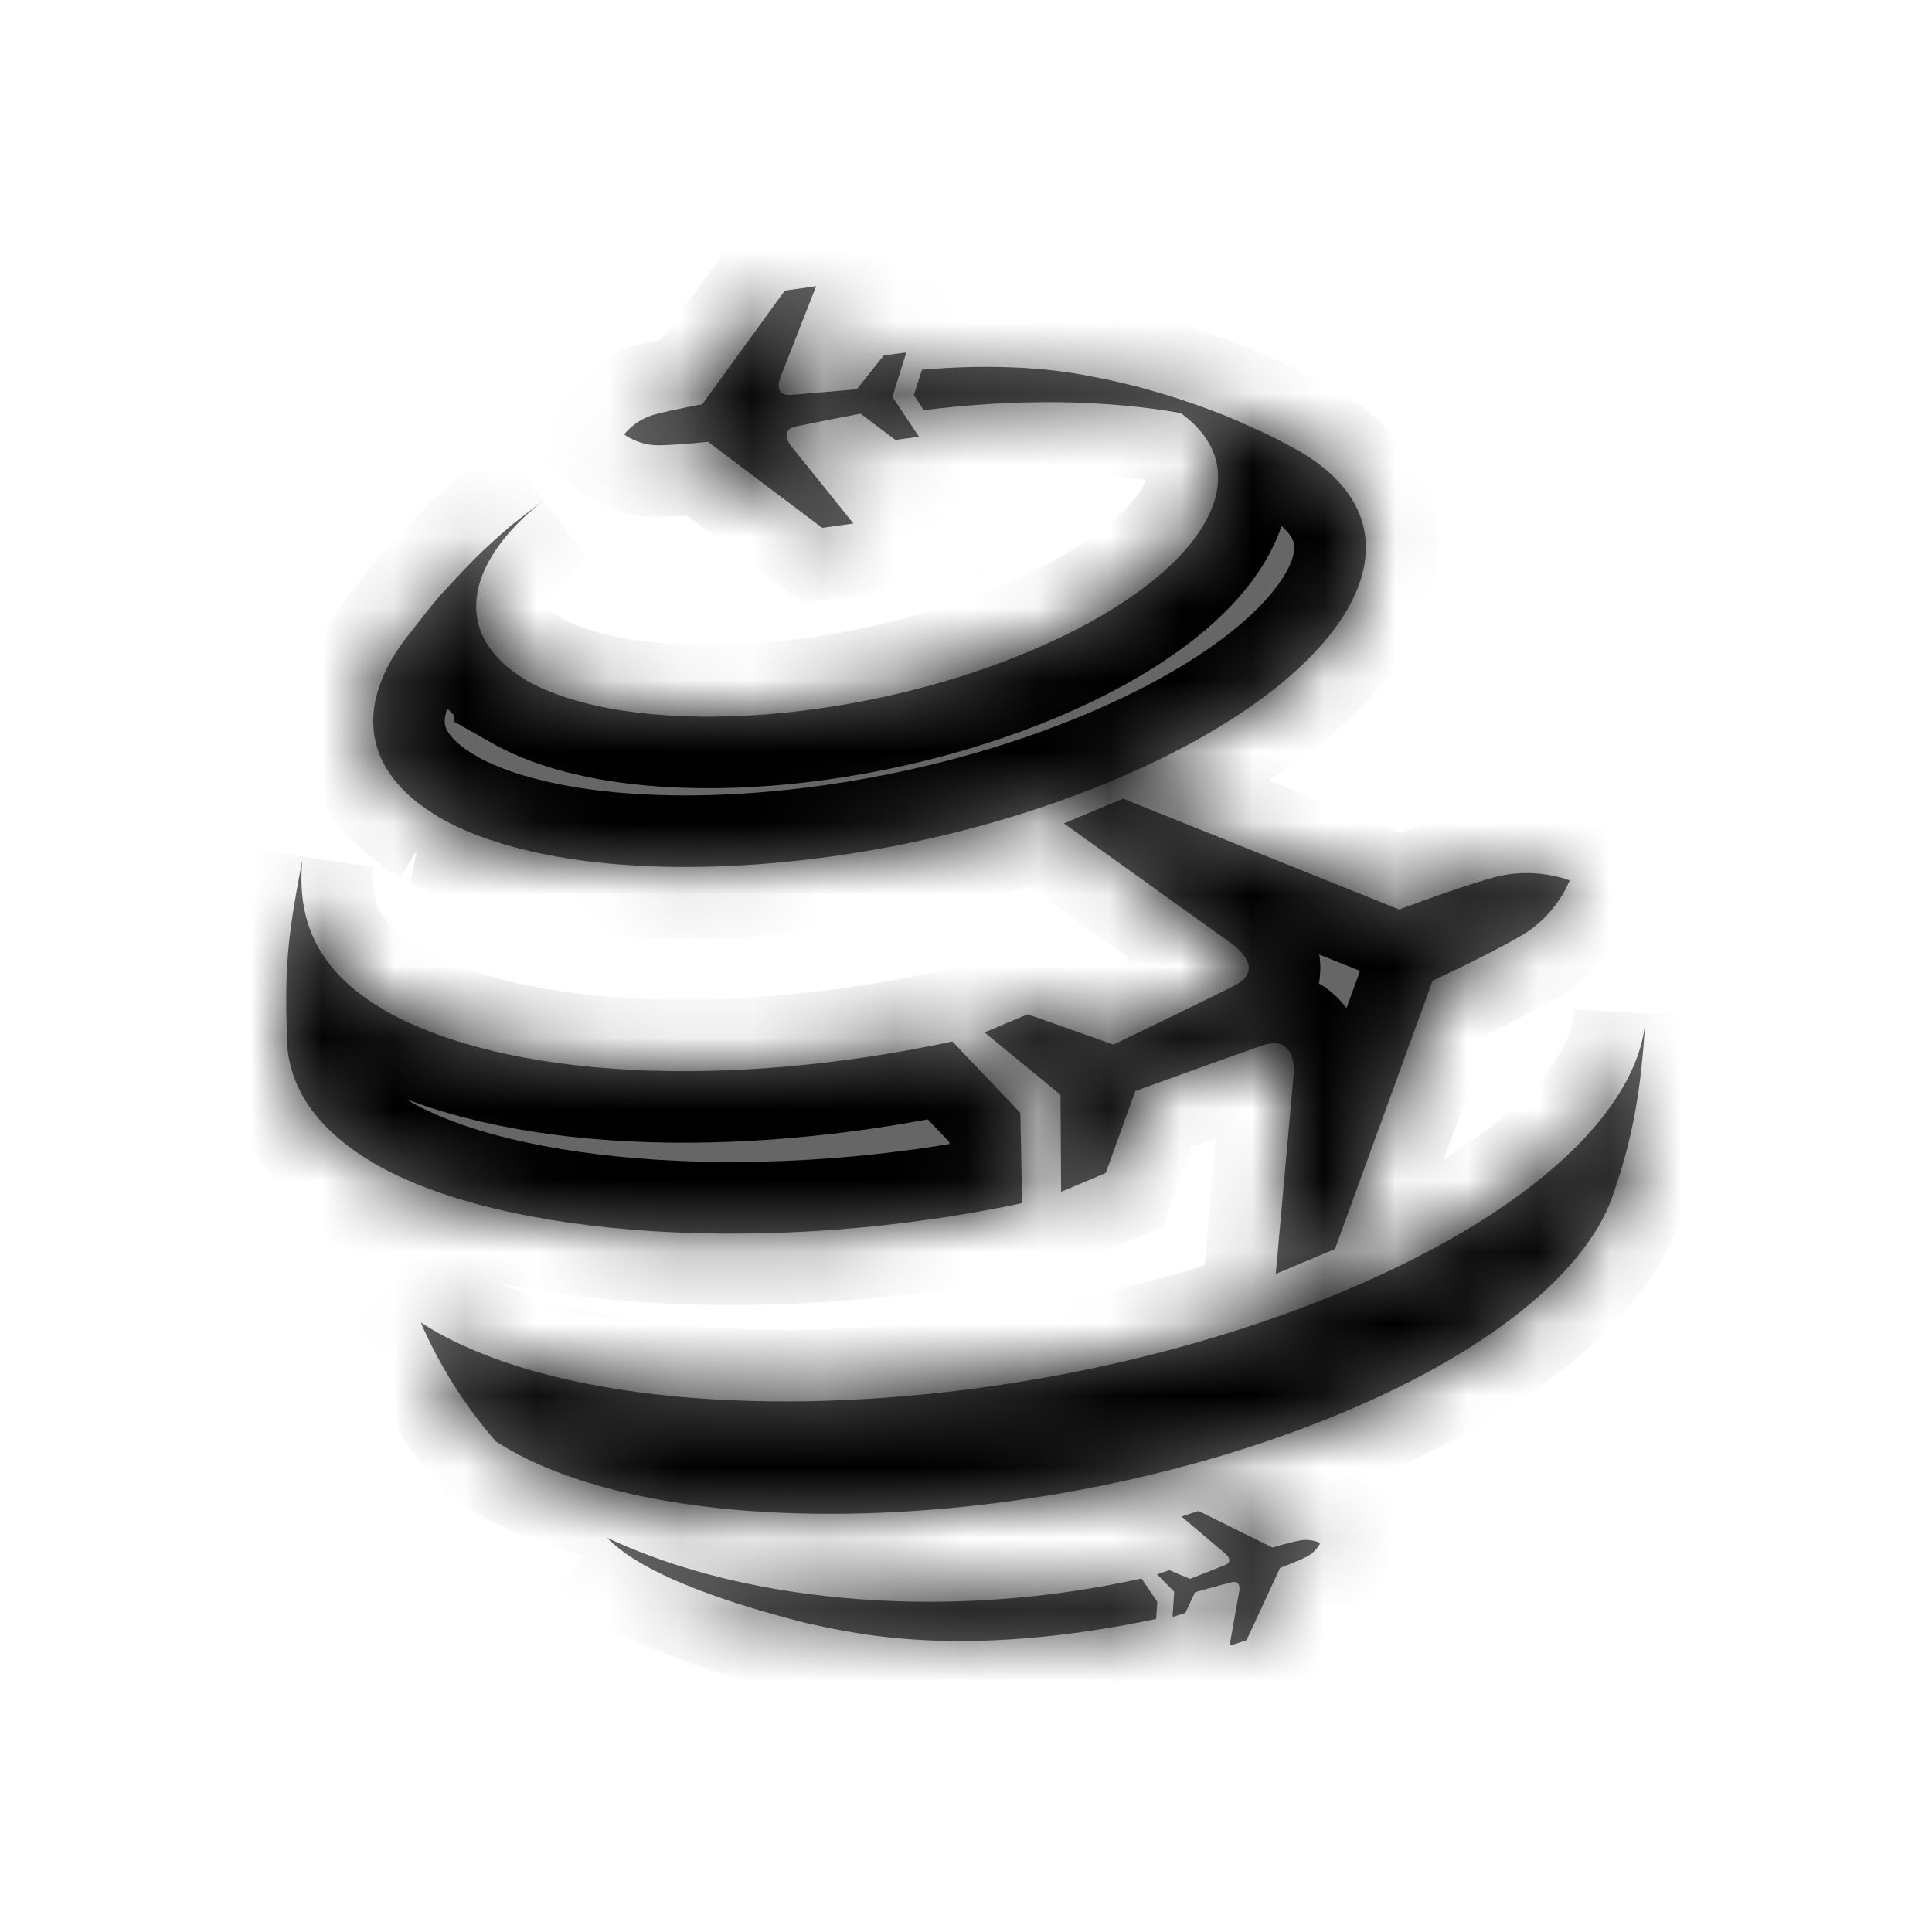 <svg width="27" height="27" viewBox="0 0 27 27" fill="none" xmlns="http://www.w3.org/2000/svg">
<g filter="url(#filter0_d_1_43)">
<mask id="path-1-inside-1_1_43" fill="white">
<path d="M5.641 4.961C5.794 4.766 5.996 4.502 6.157 4.314C6.641 3.794 6.704 3.726 7.144 3.342C7.275 3.241 7.43 3.119 7.581 3.004C6.464 3.899 6.322 4.889 7.347 5.501C7.345 5.501 7.345 5.501 7.345 5.503C8.779 6.32 11.92 6.143 14.399 5.097C16.8 4.083 17.686 2.634 16.502 1.773C15.461 1.588 14.221 1.567 12.909 1.733L12.772 1.52L12.885 1.167C13.657 1.101 14.39 1.117 15.023 1.219C15.176 1.244 15.378 1.286 15.528 1.316C15.819 1.383 15.978 1.423 16.168 1.481C16.362 1.536 16.527 1.59 16.816 1.692C17.099 1.797 17.221 1.845 17.448 1.951C17.702 2.061 17.949 2.185 18.187 2.323C20.075 3.446 18.901 5.496 15.569 6.9C12.247 8.3 8.013 8.52 6.116 7.41C6.115 7.408 6.112 7.407 6.107 7.405H6.111C5.075 6.785 4.966 5.884 5.641 4.961ZM14.285 12.814L14.259 11.552L13.31 10.555C10.178 11.226 7.099 11.082 5.387 10.128C5.381 10.121 5.367 10.115 5.361 10.109C4.392 9.544 4.152 8.816 4.225 8.024C3.998 9.183 3.98 9.601 4.013 10.592C4.053 11.212 4.432 11.785 5.194 12.236L5.2 12.242C7.025 13.316 10.828 13.549 14.285 12.814ZM18.24 14.259C13.818 15.936 8.285 16.035 5.881 14.483C6.141 15.083 6.494 15.643 6.929 16.144C9.135 17.569 14.214 17.478 18.271 15.938C20.645 15.038 22.143 13.84 22.536 12.717L22.647 12.379C22.909 11.523 22.958 10.809 23 10.175C22.952 11.553 21.236 13.12 18.24 14.259ZM8.48 17.489C8.619 17.615 9.056 18.122 11.269 18.683C11.868 18.808 13.374 19.209 16.157 18.625L16.173 18.386L15.953 18.059C13.371 18.637 10.504 18.444 8.48 17.489ZM14.869 7.507L17.22 9.193C17.22 9.193 17.723 9.536 17.248 9.776C16.775 10.015 15.561 10.598 15.561 10.598L14.362 10.175L13.76 10.428L14.821 11.3L14.829 12.656L15.453 12.393L15.866 11.248C15.866 11.248 17.136 10.786 17.64 10.611C18.146 10.441 18.078 11.024 18.078 11.024L17.829 13.803L18.657 13.455L20.021 9.705C20.021 9.705 20.745 9.373 21.253 9.08C21.761 8.788 21.936 8.304 21.936 8.304C21.936 8.304 21.44 8.102 20.869 8.264C20.299 8.425 19.555 8.711 19.555 8.711L15.695 7.161L14.869 7.507ZM9.895 2.175L11.491 3.377L11.927 3.316L11.058 2.236C11.058 2.236 10.869 2.013 11.124 1.96C11.38 1.906 12.027 1.781 12.027 1.781L12.514 2.149L12.843 2.103L12.471 1.545L12.667 0.925L12.35 0.968L11.974 1.44C11.974 1.44 11.314 1.499 11.055 1.519C10.794 1.538 10.906 1.273 10.906 1.273L11.406 0L10.968 0.061L9.813 1.651C9.813 1.651 9.428 1.718 9.149 1.793C8.87 1.868 8.723 2.072 8.723 2.072C8.723 2.072 8.928 2.229 9.216 2.223C9.508 2.217 9.895 2.175 9.895 2.175ZM17.783 17.627L16.75 17.116L16.512 17.194L17.124 17.712C17.124 17.712 17.255 17.817 17.117 17.873C16.98 17.929 16.63 18.065 16.63 18.065L16.342 17.943L16.17 18.002L16.41 18.244L16.387 18.598L16.566 18.539L16.7 18.252C16.7 18.252 17.063 18.15 17.208 18.113C17.352 18.076 17.319 18.236 17.319 18.236L17.183 19L17.421 18.922L17.889 17.912C17.889 17.912 18.096 17.835 18.244 17.764C18.392 17.694 18.451 17.564 18.451 17.564C18.451 17.564 18.319 17.496 18.157 17.53C17.994 17.562 17.783 17.627 17.783 17.627Z"/>
</mask>
<path d="M5.641 4.961C5.794 4.766 5.996 4.502 6.157 4.314C6.641 3.794 6.704 3.726 7.144 3.342C7.275 3.241 7.43 3.119 7.581 3.004C6.464 3.899 6.322 4.889 7.347 5.501C7.345 5.501 7.345 5.501 7.345 5.503C8.779 6.32 11.92 6.143 14.399 5.097C16.8 4.083 17.686 2.634 16.502 1.773C15.461 1.588 14.221 1.567 12.909 1.733L12.772 1.52L12.885 1.167C13.657 1.101 14.39 1.117 15.023 1.219C15.176 1.244 15.378 1.286 15.528 1.316C15.819 1.383 15.978 1.423 16.168 1.481C16.362 1.536 16.527 1.59 16.816 1.692C17.099 1.797 17.221 1.845 17.448 1.951C17.702 2.061 17.949 2.185 18.187 2.323C20.075 3.446 18.901 5.496 15.569 6.9C12.247 8.3 8.013 8.52 6.116 7.41C6.115 7.408 6.112 7.407 6.107 7.405H6.111C5.075 6.785 4.966 5.884 5.641 4.961ZM14.285 12.814L14.259 11.552L13.31 10.555C10.178 11.226 7.099 11.082 5.387 10.128C5.381 10.121 5.367 10.115 5.361 10.109C4.392 9.544 4.152 8.816 4.225 8.024C3.998 9.183 3.98 9.601 4.013 10.592C4.053 11.212 4.432 11.785 5.194 12.236L5.2 12.242C7.025 13.316 10.828 13.549 14.285 12.814ZM18.24 14.259C13.818 15.936 8.285 16.035 5.881 14.483C6.141 15.083 6.494 15.643 6.929 16.144C9.135 17.569 14.214 17.478 18.271 15.938C20.645 15.038 22.143 13.84 22.536 12.717L22.647 12.379C22.909 11.523 22.958 10.809 23 10.175C22.952 11.553 21.236 13.12 18.24 14.259ZM8.48 17.489C8.619 17.615 9.056 18.122 11.269 18.683C11.868 18.808 13.374 19.209 16.157 18.625L16.173 18.386L15.953 18.059C13.371 18.637 10.504 18.444 8.48 17.489ZM14.869 7.507L17.22 9.193C17.22 9.193 17.723 9.536 17.248 9.776C16.775 10.015 15.561 10.598 15.561 10.598L14.362 10.175L13.76 10.428L14.821 11.3L14.829 12.656L15.453 12.393L15.866 11.248C15.866 11.248 17.136 10.786 17.64 10.611C18.146 10.441 18.078 11.024 18.078 11.024L17.829 13.803L18.657 13.455L20.021 9.705C20.021 9.705 20.745 9.373 21.253 9.08C21.761 8.788 21.936 8.304 21.936 8.304C21.936 8.304 21.44 8.102 20.869 8.264C20.299 8.425 19.555 8.711 19.555 8.711L15.695 7.161L14.869 7.507ZM9.895 2.175L11.491 3.377L11.927 3.316L11.058 2.236C11.058 2.236 10.869 2.013 11.124 1.96C11.38 1.906 12.027 1.781 12.027 1.781L12.514 2.149L12.843 2.103L12.471 1.545L12.667 0.925L12.35 0.968L11.974 1.44C11.974 1.44 11.314 1.499 11.055 1.519C10.794 1.538 10.906 1.273 10.906 1.273L11.406 0L10.968 0.061L9.813 1.651C9.813 1.651 9.428 1.718 9.149 1.793C8.87 1.868 8.723 2.072 8.723 2.072C8.723 2.072 8.928 2.229 9.216 2.223C9.508 2.217 9.895 2.175 9.895 2.175ZM17.783 17.627L16.75 17.116L16.512 17.194L17.124 17.712C17.124 17.712 17.255 17.817 17.117 17.873C16.98 17.929 16.63 18.065 16.63 18.065L16.342 17.943L16.17 18.002L16.41 18.244L16.387 18.598L16.566 18.539L16.7 18.252C16.7 18.252 17.063 18.15 17.208 18.113C17.352 18.076 17.319 18.236 17.319 18.236L17.183 19L17.421 18.922L17.889 17.912C17.889 17.912 18.096 17.835 18.244 17.764C18.392 17.694 18.451 17.564 18.451 17.564C18.451 17.564 18.319 17.496 18.157 17.53C17.994 17.562 17.783 17.627 17.783 17.627Z" fill="#666666"/>
<path d="M5.641 4.961C5.794 4.766 5.996 4.502 6.157 4.314C6.641 3.794 6.704 3.726 7.144 3.342C7.275 3.241 7.43 3.119 7.581 3.004C6.464 3.899 6.322 4.889 7.347 5.501C7.345 5.501 7.345 5.501 7.345 5.503C8.779 6.32 11.92 6.143 14.399 5.097C16.8 4.083 17.686 2.634 16.502 1.773C15.461 1.588 14.221 1.567 12.909 1.733L12.772 1.52L12.885 1.167C13.657 1.101 14.39 1.117 15.023 1.219C15.176 1.244 15.378 1.286 15.528 1.316C15.819 1.383 15.978 1.423 16.168 1.481C16.362 1.536 16.527 1.59 16.816 1.692C17.099 1.797 17.221 1.845 17.448 1.951C17.702 2.061 17.949 2.185 18.187 2.323C20.075 3.446 18.901 5.496 15.569 6.9C12.247 8.3 8.013 8.52 6.116 7.41C6.115 7.408 6.112 7.407 6.107 7.405H6.111C5.075 6.785 4.966 5.884 5.641 4.961ZM14.285 12.814L14.259 11.552L13.31 10.555C10.178 11.226 7.099 11.082 5.387 10.128C5.381 10.121 5.367 10.115 5.361 10.109C4.392 9.544 4.152 8.816 4.225 8.024C3.998 9.183 3.98 9.601 4.013 10.592C4.053 11.212 4.432 11.785 5.194 12.236L5.2 12.242C7.025 13.316 10.828 13.549 14.285 12.814ZM18.24 14.259C13.818 15.936 8.285 16.035 5.881 14.483C6.141 15.083 6.494 15.643 6.929 16.144C9.135 17.569 14.214 17.478 18.271 15.938C20.645 15.038 22.143 13.84 22.536 12.717L22.647 12.379C22.909 11.523 22.958 10.809 23 10.175C22.952 11.553 21.236 13.12 18.24 14.259ZM8.48 17.489C8.619 17.615 9.056 18.122 11.269 18.683C11.868 18.808 13.374 19.209 16.157 18.625L16.173 18.386L15.953 18.059C13.371 18.637 10.504 18.444 8.48 17.489ZM14.869 7.507L17.22 9.193C17.22 9.193 17.723 9.536 17.248 9.776C16.775 10.015 15.561 10.598 15.561 10.598L14.362 10.175L13.76 10.428L14.821 11.3L14.829 12.656L15.453 12.393L15.866 11.248C15.866 11.248 17.136 10.786 17.64 10.611C18.146 10.441 18.078 11.024 18.078 11.024L17.829 13.803L18.657 13.455L20.021 9.705C20.021 9.705 20.745 9.373 21.253 9.08C21.761 8.788 21.936 8.304 21.936 8.304C21.936 8.304 21.44 8.102 20.869 8.264C20.299 8.425 19.555 8.711 19.555 8.711L15.695 7.161L14.869 7.507ZM9.895 2.175L11.491 3.377L11.927 3.316L11.058 2.236C11.058 2.236 10.869 2.013 11.124 1.96C11.38 1.906 12.027 1.781 12.027 1.781L12.514 2.149L12.843 2.103L12.471 1.545L12.667 0.925L12.35 0.968L11.974 1.44C11.974 1.44 11.314 1.499 11.055 1.519C10.794 1.538 10.906 1.273 10.906 1.273L11.406 0L10.968 0.061L9.813 1.651C9.813 1.651 9.428 1.718 9.149 1.793C8.87 1.868 8.723 2.072 8.723 2.072C8.723 2.072 8.928 2.229 9.216 2.223C9.508 2.217 9.895 2.175 9.895 2.175ZM17.783 17.627L16.75 17.116L16.512 17.194L17.124 17.712C17.124 17.712 17.255 17.817 17.117 17.873C16.98 17.929 16.63 18.065 16.63 18.065L16.342 17.943L16.17 18.002L16.41 18.244L16.387 18.598L16.566 18.539L16.7 18.252C16.7 18.252 17.063 18.15 17.208 18.113C17.352 18.076 17.319 18.236 17.319 18.236L17.183 19L17.421 18.922L17.889 17.912C17.889 17.912 18.096 17.835 18.244 17.764C18.392 17.694 18.451 17.564 18.451 17.564C18.451 17.564 18.319 17.496 18.157 17.53C17.994 17.562 17.783 17.627 17.783 17.627Z" stroke="black" stroke-width="2" mask="url(#path-1-inside-1_1_43)"/>
</g>
<defs>
<filter id="filter0_d_1_43" x="0" y="0" width="27" height="27" filterUnits="userSpaceOnUse" color-interpolation-filters="sRGB">
<feFlood flood-opacity="0" result="BackgroundImageFix"/>
<feColorMatrix in="SourceAlpha" type="matrix" values="0 0 0 0 0 0 0 0 0 0 0 0 0 0 0 0 0 0 127 0" result="hardAlpha"/>
<feOffset dy="4"/>
<feGaussianBlur stdDeviation="2"/>
<feComposite in2="hardAlpha" operator="out"/>
<feColorMatrix type="matrix" values="0 0 0 0 0 0 0 0 0 0 0 0 0 0 0 0 0 0 0.25 0"/>
<feBlend mode="normal" in2="BackgroundImageFix" result="effect1_dropShadow_1_43"/>
<feBlend mode="normal" in="SourceGraphic" in2="effect1_dropShadow_1_43" result="shape"/>
</filter>
</defs>
</svg>
